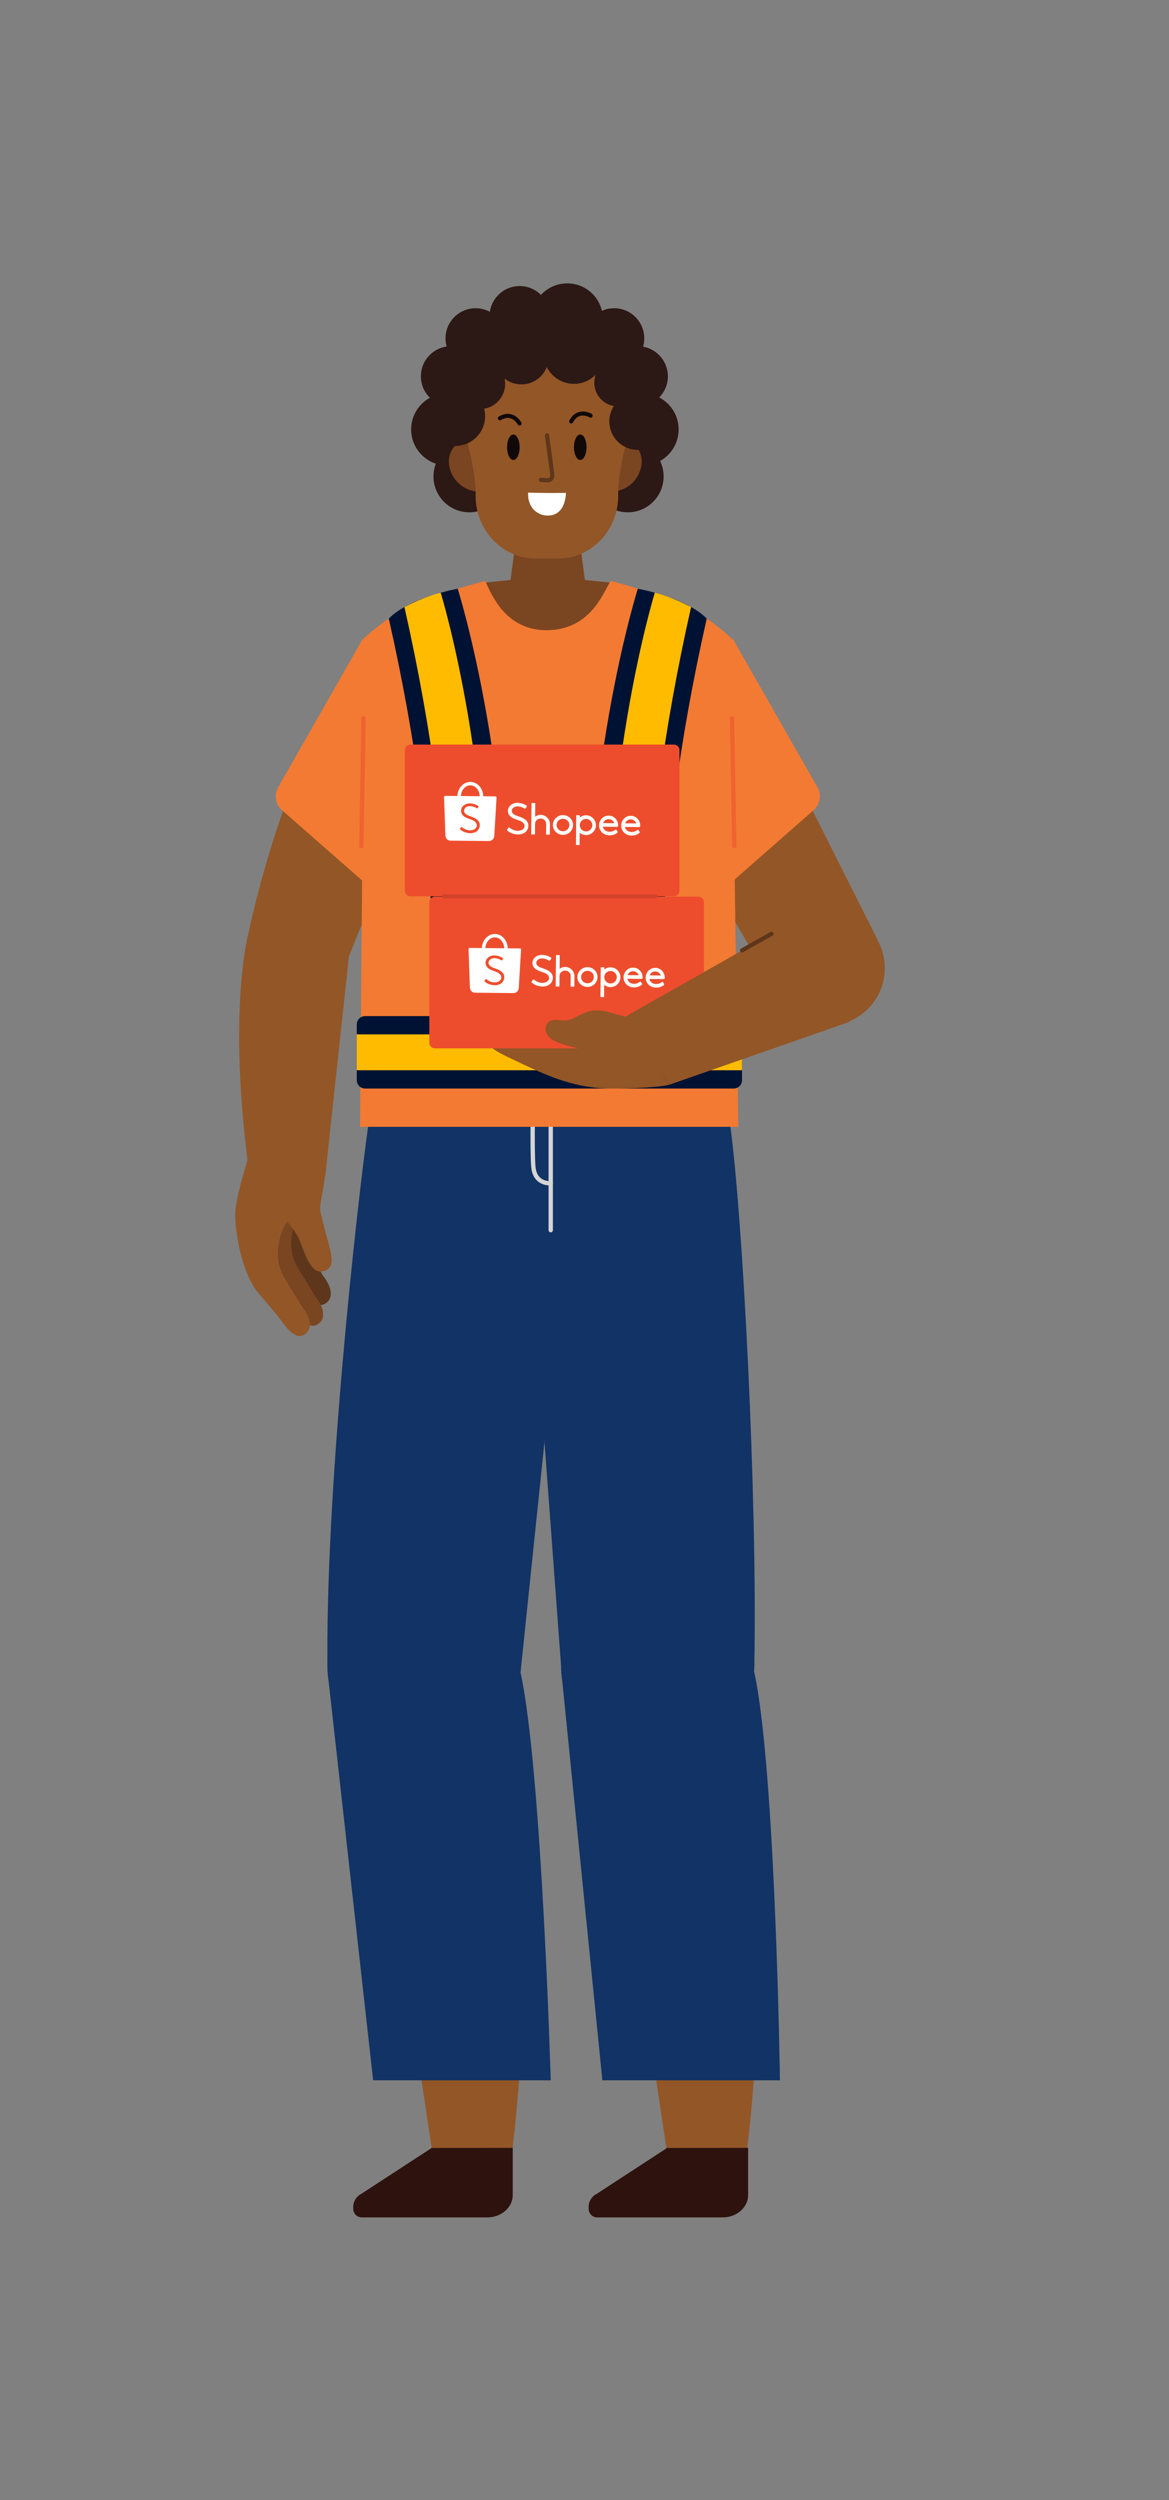 <?xml version="1.0" encoding="UTF-8" standalone="no"?>
<svg
   xmlns:dc="http://purl.org/dc/elements/1.1/"
   xmlns:cc="http://creativecommons.org/ns#"
   xmlns:rdf="http://www.w3.org/1999/02/22-rdf-syntax-ns#"
   xmlns:svg="http://www.w3.org/2000/svg"
   xmlns="http://www.w3.org/2000/svg"
   viewBox="0 0 559.531 1195.677"
   height="1195.677"
   width="559.531"
   xml:space="preserve"
   id="svg2"
   version="1.1"><rect x="0" y="0" width="559.531" height="1195.677" fill="#808080" stroke="none"/><defs
     id="defs6"><clipPath
       id="clipPath18"
       clipPathUnits="userSpaceOnUse"><path
         id="path16"
         d="M 0,896.758 H 419.648 V 0 H 0 Z" /></clipPath></defs><g
     transform="matrix(1.333,0,0,-1.333,0,1195.677)"
     id="g10"><g
       id="g12"><g
         clip-path="url(#clipPath18)"
         id="g14"><g
           transform="translate(88.894,558.497)"
           id="g20"><path
             id="path22"
             style="fill:#935627;fill-opacity:1;fill-rule:nonzero;stroke:none"
             d="M 0,0 C -1.036,-10.057 6.276,-19.05 16.333,-20.087 26.391,-21.123 35.384,-13.81 36.42,-3.753 37.457,6.304 30.144,15.297 20.087,16.333 10.03,17.37 1.036,10.057 0,0" /></g><g
           transform="translate(156.768,631.643)"
           id="g24"><path
             id="path26"
             style="fill:#935627;fill-opacity:1;fill-rule:nonzero;stroke:none"
             d="m 0,0 -34.915,-86.233 -32.527,17.266 c 0,0 9.847,49.256 32.7,89.074 z" /></g><g
           transform="translate(125.292,553.905)"
           id="g28"><path
             id="path30"
             style="fill:#935627;fill-opacity:1;fill-rule:nonzero;stroke:none"
             d="m 0,0 -35.967,8.771 c 0,0 -7.854,-27.53 0.163,-86.711 l 27.288,-1.034 z" /></g><g
           transform="translate(93.325,479.6)"
           id="g32"><path
             id="path34"
             style="fill:#5e361b;fill-opacity:1;fill-rule:nonzero;stroke:none"
             d="m 0,0 c -1.927,-6.751 -1.38,-5.581 -1.354,-7.639 0.083,-6.717 2.63,-21.315 8.525,-27.973 3.268,-3.691 6.253,-7.389 8.264,-9.953 0,0 4.074,-6.574 7.533,-5.005 3.459,1.569 3.254,5.71 -0.279,10.221 l -6.463,10.605 c 0,0 -2.209,3.534 -2.232,7.772 -0.034,6.027 1.754,10.637 4.97,14.716" /></g><g
           transform="translate(92.51,478.903)"
           id="g36"><path
             id="path38"
             style="fill:#7a4521;fill-opacity:1;fill-rule:nonzero;stroke:none"
             d="m 0,0 c -1.927,-6.751 -3.307,-12.332 -3.281,-14.39 0.083,-6.717 2.631,-21.315 8.525,-27.973 3.268,-3.691 6.253,-7.39 8.264,-9.953 0,0 4.075,-6.574 7.533,-5.005 3.459,1.569 3.254,5.71 -0.279,10.221 l -6.463,10.605 c 0,0 -2.209,3.533 -2.232,7.771 -0.034,6.027 1.754,10.638 4.97,14.717" /></g><g
           transform="translate(115.945,469.921)"
           id="g40"><path
             id="path42"
             style="fill:#935627;fill-opacity:1;fill-rule:nonzero;stroke:none"
             d="m 0,0 c -2.517,-1.505 -4.737,-2.371 -5.858,-3.322 -6.503,-5.521 -10.344,-11.303 -10.295,-20.111 0.024,-4.238 2.233,-7.772 2.233,-7.772 l 6.463,-10.605 c 3.533,-4.511 3.738,-8.652 0.279,-10.221 -3.459,-1.568 -7.533,5.005 -7.533,5.005 -2.011,2.564 -4.996,6.262 -8.264,9.953 -5.895,6.658 -8.442,21.257 -8.526,27.973 -0.046,3.73 1.539,10.882 5.612,23.75 L 0.777,6.345 C 0.436,-0.387 -1.592,-5.306 -0.81,-8.066 c 0.63,-2.223 1.062,-4.542 1.699,-6.802 0.711,-2.525 1.413,-5.059 1.98,-7.621 1.184,-5.363 -1.351,-6.663 -4.06,-6.615 -2.709,0.049 -4.785,4.666 -6.829,10.29 -2.043,5.624 -7.641,10.362 -7.641,10.362" /></g><g
           transform="translate(266.026,657.275)"
           id="g44"><path
             id="path46"
             style="fill:#935627;fill-opacity:1;fill-rule:nonzero;stroke:none"
             d="m 0,0 48.993,-97.29 -36.345,-19.026 -53.456,91.923 z" /></g><g
           transform="translate(222.431,646.092)"
           id="g48"><path
             id="path50"
             style="fill:#f3c08e;fill-opacity:1;fill-rule:nonzero;stroke:none"
             d="m 0,0 c -1.05,-13.102 8.721,-24.573 21.823,-25.623 13.101,-1.049 24.573,8.721 25.622,21.822 1.05,13.102 -8.72,24.574 -21.822,25.624 C 12.521,22.872 1.049,13.102 0,0" /></g><g
           transform="translate(214.413,292.866)"
           id="g52"><path
             id="path54"
             style="fill:#935627;fill-opacity:1;fill-rule:nonzero;stroke:none"
             d="m 0,0 25.718,-172.351 27.768,2.485 c 0,0 15.431,113.582 -9.807,170.077 z" /></g><g
           transform="translate(258.341,297.214)"
           id="g56"><path
             id="path58"
             style="fill:#935627;fill-opacity:1;fill-rule:nonzero;stroke:none"
             d="m 0,0 c 0.275,-13.274 -9.409,-24.24 -21.63,-24.494 -12.221,-0.253 -22.351,10.303 -22.626,23.577 -0.275,13.274 9.409,24.241 21.63,24.494 C -10.405,23.83 -0.275,13.274 0,0" /></g><g
           transform="translate(258.343,296.669)"
           id="g60"><path
             id="path62"
             style="fill:#935627;fill-opacity:1;fill-rule:nonzero;stroke:none"
             d="m 0,0 -44.248,-0.917 -9.258,101.794 60.586,1.847 z" /></g><g
           transform="translate(239.512,126.348)"
           id="g64"><path
             id="path66"
             style="fill:#2d120e;fill-opacity:1;fill-rule:nonzero;stroke:none"
             d="m 0,0 -25.362,-16.53 c -1.529,-0.706 -2.781,-2.661 -2.781,-4.345 v -0.969 c 0,-1.684 1.379,-3.062 3.063,-3.062 h 13.922 31.176 c 5.006,0 9.103,3.601 9.103,8.001 V 0.044 Z" /></g><g
           transform="translate(130.141,292.866)"
           id="g68"><path
             id="path70"
             style="fill:#935627;fill-opacity:1;fill-rule:nonzero;stroke:none"
             d="m 0,0 25.718,-172.351 27.769,2.485 c 0,0 15.43,113.582 -9.808,170.077 z" /></g><g
           transform="translate(173.874,294.958)"
           id="g72"><path
             id="path74"
             style="fill:#935627;fill-opacity:1;fill-rule:nonzero;stroke:none"
             d="m 0,0 c -1.247,-13.219 -12.124,-23.003 -24.293,-21.855 -12.17,1.148 -21.024,12.794 -19.777,26.013 1.247,13.218 12.123,23.003 24.293,21.855 C -7.607,24.865 1.247,13.219 0,0" /></g><g
           transform="translate(173.815,294.417)"
           id="g76"><path
             id="path78"
             style="fill:#935627;fill-opacity:1;fill-rule:nonzero;stroke:none"
             d="m 0,0 -44.062,4.157 2.462,102.185 60.398,-5.105 z" /></g><g
           transform="translate(186.917,297.037)"
           id="g80"><path
             id="path82"
             style="fill:#113366;fill-opacity:1;fill-rule:nonzero;stroke:none"
             d="m 0,0 20.538,197.493 -75.11,-0.573 C -59.075,165.205 -70.398,61.095 -69.281,0 Z" /></g><g
           transform="translate(201.448,299.54)"
           id="g84"><path
             id="path86"
             style="fill:#113366;fill-opacity:1;fill-rule:nonzero;stroke:none"
             d="m 0,0 -14.463,194.99 75.11,-0.573 C 65.15,162.701 70.53,61.095 69.413,0 Z" /></g><g
           transform="translate(197.75,508.189)"
           id="g88"><path
             id="path90"
             style="fill:none;stroke:#d5d5d5;stroke-width:1.554;stroke-linecap:round;stroke-linejoin:miter;stroke-miterlimit:10;stroke-dasharray:none;stroke-opacity:1"
             d="M 0,0 V -52.559" /></g><g
           transform="translate(197.75,472.478)"
           id="g92"><path
             id="path94"
             style="fill:none;stroke:#d5d5d5;stroke-width:1.554;stroke-linecap:round;stroke-linejoin:miter;stroke-miterlimit:10;stroke-dasharray:none;stroke-opacity:1"
             d="m 0,0 c 0,0 -5.652,-0.583 -6.233,5.835 -0.581,6.418 0,29.876 0,29.876" /></g><g
           transform="translate(174.533,688.002)"
           id="g96"><path
             id="path98"
             style="fill:#7a4521;fill-opacity:1;fill-rule:nonzero;stroke:none"
             d="m 0,0 c 0,-12.222 9.908,-19.87 22.13,-19.87 12.223,0 22.131,7.648 22.131,19.87 L 22.13,2.261 Z" /></g><g
           transform="translate(263.012,667.992)"
           id="g100"><path
             id="path102"
             style="fill:#f37a32;fill-opacity:1;fill-rule:nonzero;stroke:none"
             d="m 0,0 30.603,-53.639 c 1.412,-2.475 0.814,-6.038 -1.328,-7.916 L -6.153,-92.621 c -2.143,-1.879 -5.482,-1.707 -7.421,0.381 l -21.902,23.591" /></g><g
           transform="translate(143.397,677.489)"
           id="g104"><path
             id="path106"
             style="fill:#f37a32;fill-opacity:1;fill-rule:nonzero;stroke:none"
             d="m 0,0 c 8.27,4.871 25.404,9.647 30.785,11.078 1.354,-2.117 5.978,-17.681 21.963,-17.681 15.984,0 20.398,13.476 23.146,17.689 C 81.201,9.664 98.249,4.879 106.534,0 c 4.597,-2.679 8.904,-6.067 12.653,-9.461 l 2.504,-175.319 H -14.121 l 1.468,175.319 C -8.904,-6.067 -4.598,-2.679 0,0" /></g><g
           transform="translate(262.86,639.303)"
           id="g108"><path
             id="path110"
             style="fill:none;stroke:#ef632f;stroke-width:1.554;stroke-linecap:round;stroke-linejoin:miter;stroke-miterlimit:10;stroke-dasharray:none;stroke-opacity:1"
             d="M 0,0 0.79,-45.871" /></g><g
           transform="translate(130.391,667.992)"
           id="g112"><path
             id="path114"
             style="fill:#f37a32;fill-opacity:1;fill-rule:nonzero;stroke:none"
             d="m 0,0 -30.603,-53.639 c -1.412,-2.475 -0.814,-6.038 1.328,-7.916 L 6.153,-92.621 c 2.143,-1.879 5.482,-1.707 7.42,0.381 l 21.903,23.591" /></g><g
           transform="translate(130.544,639.303)"
           id="g116"><path
             id="path118"
             style="fill:none;stroke:#ef632f;stroke-width:1.554;stroke-linecap:round;stroke-linejoin:miter;stroke-miterlimit:10;stroke-dasharray:none;stroke-opacity:1"
             d="M 0,0 -0.79,-45.871" /></g><g
           transform="translate(183.001,686.451)"
           id="g120"><path
             id="path122"
             style="fill:#7a4521;fill-opacity:1;fill-rule:nonzero;stroke:none"
             d="M 0,0 H 27.326 L 24.047,25.064 H 3.279 Z" /></g><g
           transform="translate(181.386,726.045)"
           id="g124"><path
             id="path126"
             style="fill:#2c1815;fill-opacity:1;fill-rule:nonzero;stroke:none"
             d="m 0,0 c 0,-7.106 -5.76,-12.867 -12.867,-12.867 -7.106,0 -12.867,5.761 -12.867,12.867 0,7.106 5.761,12.867 12.867,12.867 C -5.76,12.867 0,7.106 0,0" /></g><g
           transform="translate(238.284,726.045)"
           id="g128"><path
             id="path130"
             style="fill:#2c1815;fill-opacity:1;fill-rule:nonzero;stroke:none"
             d="m 0,0 c 0,-7.106 -5.76,-12.867 -12.867,-12.867 -7.106,0 -12.866,5.761 -12.866,12.867 0,7.106 5.76,12.867 12.866,12.867 C -5.76,12.867 0,7.106 0,0" /></g><g
           transform="translate(217.802,742.909)"
           id="g132"><path
             id="path134"
             style="fill:#2c1815;fill-opacity:1;fill-rule:nonzero;stroke:none"
             d="m 0,0 c 0,-7.144 5.791,-12.935 12.935,-12.935 7.143,0 12.935,5.791 12.935,12.935 0,7.144 -5.792,12.935 -12.935,12.935 C 5.791,12.935 0,7.144 0,0" /></g><g
           transform="translate(190.869,782.515)"
           id="g136"><path
             id="path138"
             style="fill:#2c1815;fill-opacity:1;fill-rule:nonzero;stroke:none"
             d="m 0,0 c 0,-7.07 5.731,-12.801 12.801,-12.801 7.07,0 12.801,5.731 12.801,12.801 0,7.07 -5.731,12.801 -12.801,12.801 C 5.731,12.801 0,7.07 0,0" /></g><g
           transform="translate(209.74,775.6)"
           id="g140"><path
             id="path142"
             style="fill:#2c1815;fill-opacity:1;fill-rule:nonzero;stroke:none"
             d="m 0,0 c 0,-5.962 4.833,-10.796 10.796,-10.796 5.962,0 10.795,4.834 10.795,10.796 0,5.962 -4.833,10.795 -10.795,10.795 C 4.833,10.795 0,5.962 0,0" /></g><g
           transform="translate(218.222,761.966)"
           id="g144"><path
             id="path146"
             style="fill:#2c1815;fill-opacity:1;fill-rule:nonzero;stroke:none"
             d="m 0,0 c 0,-5.962 4.833,-10.796 10.795,-10.796 5.963,0 10.796,4.834 10.796,10.796 0,5.962 -4.833,10.796 -10.796,10.796 C 4.833,10.796 0,5.962 0,0" /></g><g
           transform="translate(173.504,742.909)"
           id="g148"><path
             id="path150"
             style="fill:#2c1815;fill-opacity:1;fill-rule:nonzero;stroke:none"
             d="m 0,0 c 0,-7.144 -5.791,-12.935 -12.935,-12.935 -7.144,0 -12.935,5.791 -12.935,12.935 0,7.144 5.791,12.935 12.935,12.935 C -5.791,12.935 0,7.144 0,0" /></g><g
           transform="translate(230.831,755.032)"
           id="g152"><path
             id="path154"
             style="fill:#2c1815;fill-opacity:1;fill-rule:nonzero;stroke:none"
             d="m 0,0 c 0,-19.028 -15.425,-34.453 -34.453,-34.453 -19.028,0 -34.454,15.425 -34.454,34.453 0,19.028 15.426,34.453 34.454,34.453 C -15.425,34.453 0,19.028 0,0" /></g><g
           transform="translate(171.623,737.864)"
           id="g156"><path
             id="path158"
             style="fill:#7a4521;fill-opacity:1;fill-rule:nonzero;stroke:none"
             d="m 0,0 c -5.323,3.152 -11.065,-1.245 -10.398,-7.359 0.668,-6.113 6.165,-10.528 12.279,-9.86" /></g><g
           transform="translate(219.971,737.864)"
           id="g160"><path
             id="path162"
             style="fill:#7a4521;fill-opacity:1;fill-rule:nonzero;stroke:none"
             d="M 0,0 C 5.323,3.152 11.065,-1.245 10.398,-7.359 9.73,-13.472 4.233,-17.887 -1.881,-17.219" /></g><g
           transform="translate(225.417,743.722)"
           id="g164"><path
             id="path166"
             style="fill:#935627;fill-opacity:1;fill-rule:nonzero;stroke:none"
             d="m 0,0 c 0,-16.038 -13.001,-29.039 -29.039,-29.039 -16.038,0 -29.04,13.001 -29.04,29.039 0,16.038 13.002,29.039 29.04,29.039 C -13.001,29.039 0,16.038 0,0" /></g><g
           transform="translate(221.984,719.073)"
           id="g168"><path
             id="path170"
             style="fill:#935627;fill-opacity:1;fill-rule:nonzero;stroke:none"
             d="m 0,0 c 0,-12.365 -9.668,-22.481 -21.485,-22.481 h -8.244 c -11.817,0 -21.485,10.116 -21.485,22.481 v 8.627 c 0,12.365 9.668,22.482 21.485,22.482 h 8.244 C -9.668,31.109 0,20.992 0,8.627 Z" /></g><g
           transform="translate(183.895,736.49)"
           id="g172"><path
             id="path174"
             style="fill:#935627;fill-opacity:1;fill-rule:nonzero;stroke:none"
             d="m 0,0 3.389,-15.57 c 0,0 -16.28,-5.152 -16.514,0.605 -0.233,5.758 -2.251,13.974 -2.251,13.974 z" /></g><g
           transform="translate(208.881,736.49)"
           id="g176"><path
             id="path178"
             style="fill:#935627;fill-opacity:1;fill-rule:nonzero;stroke:none"
             d="m 0,0 -3.389,-15.57 c 0,0 16.28,-5.152 16.514,0.605 0.233,5.758 2.2,13.87 2.2,13.87 z" /></g><g
           transform="translate(196.416,740.79)"
           id="g180"><path
             id="path182"
             style="fill:none;stroke:#5e361b;stroke-width:1.5;stroke-linecap:round;stroke-linejoin:miter;stroke-miterlimit:10;stroke-dasharray:none;stroke-opacity:1"
             d="m 0,0 1.896,-14.062 c 0.166,-1.237 -0.687,-2.17 -1.896,-2.075 -1.209,0.096 -2.198,0.174 -2.198,0.174" /></g><g
           transform="translate(206.085,736.528)"
           id="g184"><path
             id="path186"
             style="fill:#110908;fill-opacity:1;fill-rule:nonzero;stroke:none"
             d="m 0,0 c 0,-2.523 1.013,-4.569 2.264,-4.569 1.25,0 2.264,2.046 2.264,4.569 0,2.523 -1.014,4.568 -2.264,4.568 C 1.013,4.568 0,2.523 0,0" /></g><g
           transform="translate(203.207,720.159)"
           id="g188"><path
             id="path190"
             style="fill:#ffffff;fill-opacity:1;fill-rule:nonzero;stroke:none"
             d="m 0,0 c -4.823,-0.09 -8.73,-0.059 -13.551,0.092 0,0 -0.764,-6.257 5.308,-8.066 C 0.131,-9.525 0,0 0,0" /></g><g
           transform="translate(212.077,747.872)"
           id="g192"><path
             id="path194"
             style="fill:none;stroke:#110908;stroke-width:1.47;stroke-linecap:round;stroke-linejoin:miter;stroke-miterlimit:10;stroke-dasharray:none;stroke-opacity:1"
             d="M 0,0 C 0,0 -4.413,2.658 -6.978,-2.072" /></g><g
           transform="translate(186.544,745.048)"
           id="g196"><path
             id="path198"
             style="fill:none;stroke:#110908;stroke-width:1.47;stroke-linecap:round;stroke-linejoin:miter;stroke-miterlimit:10;stroke-dasharray:none;stroke-opacity:1"
             d="M 0,0 C 0,0 -2.379,4.57 -7.034,1.871" /></g><g
           transform="translate(182.066,736.528)"
           id="g200"><path
             id="path202"
             style="fill:#110908;fill-opacity:1;fill-rule:nonzero;stroke:none"
             d="m 0,0 c 0,-2.523 1.014,-4.569 2.264,-4.569 1.25,0 2.264,2.046 2.264,4.569 0,2.523 -1.014,4.568 -2.264,4.568 C 1.014,4.568 0,2.523 0,0" /></g><g
           transform="translate(181.386,759.264)"
           id="g204"><path
             id="path206"
             style="fill:#2c1815;fill-opacity:1;fill-rule:nonzero;stroke:none"
             d="m 0,0 c 0,-4.994 -4.048,-9.043 -9.042,-9.043 -4.995,0 -9.043,4.049 -9.043,9.043 0,4.994 4.048,9.043 9.043,9.043 C -4.048,9.043 0,4.994 0,0" /></g><g
           transform="translate(230.422,759.686)"
           id="g208"><path
             id="path210"
             style="fill:#2c1815;fill-opacity:1;fill-rule:nonzero;stroke:none"
             d="m 0,0 c 0,-4.703 -3.813,-8.516 -8.516,-8.516 -4.703,0 -8.516,3.813 -8.516,8.516 0,4.703 3.813,8.516 8.516,8.516 C -3.813,8.516 0,4.703 0,0" /></g><g
           transform="translate(239.241,745.8)"
           id="g212"><path
             id="path214"
             style="fill:#2c1815;fill-opacity:1;fill-rule:nonzero;stroke:none"
             d="m 0,0 c 0,-5.646 -4.577,-10.224 -10.224,-10.224 -5.646,0 -10.223,4.578 -10.223,10.224 0,5.646 4.577,10.224 10.223,10.224 C -4.577,10.224 0,5.646 0,0" /></g><g
           transform="translate(174.182,747.664)"
           id="g216"><path
             id="path218"
             style="fill:#2c1815;fill-opacity:1;fill-rule:nonzero;stroke:none"
             d="m 0,0 c 0,-5.89 -4.775,-10.665 -10.665,-10.665 -5.891,0 -10.666,4.775 -10.666,10.665 0,5.89 4.775,10.665 10.666,10.665 C -4.775,10.665 0,5.89 0,0" /></g><g
           transform="translate(197.005,768.864)"
           id="g220"><path
             id="path222"
             style="fill:#2c1815;fill-opacity:1;fill-rule:nonzero;stroke:none"
             d="m 0,0 c 0,-5.412 -4.387,-9.799 -9.799,-9.799 -5.411,0 -9.798,4.387 -9.798,9.799 0,5.412 4.387,9.799 9.798,9.799 C -4.387,9.799 0,5.412 0,0" /></g><g
           transform="translate(216.998,770.177)"
           id="g224"><path
             id="path226"
             style="fill:#2c1815;fill-opacity:1;fill-rule:nonzero;stroke:none"
             d="m 0,0 c 0,-6.027 -4.886,-10.913 -10.913,-10.913 -6.027,0 -10.913,4.886 -10.913,10.913 0,6.027 4.886,10.913 10.913,10.913 C -4.886,10.913 0,6.027 0,0" /></g><g
           transform="translate(197.389,783.557)"
           id="g228"><path
             id="path230"
             style="fill:#2c1815;fill-opacity:1;fill-rule:nonzero;stroke:none"
             d="m 0,0 c 0,-5.962 -4.833,-10.795 -10.796,-10.795 -5.962,0 -10.795,4.833 -10.795,10.795 0,5.962 4.833,10.796 10.795,10.796 C -4.833,10.796 0,5.962 0,0" /></g><g
           transform="translate(181.566,775.6)"
           id="g232"><path
             id="path234"
             style="fill:#2c1815;fill-opacity:1;fill-rule:nonzero;stroke:none"
             d="m 0,0 c 0,-5.962 -4.833,-10.796 -10.795,-10.796 -5.963,0 -10.796,4.834 -10.796,10.796 0,5.962 4.833,10.795 10.796,10.795 C -4.833,10.795 0,5.962 0,0" /></g><g
           transform="translate(172.72,761.966)"
           id="g236"><path
             id="path238"
             style="fill:#2c1815;fill-opacity:1;fill-rule:nonzero;stroke:none"
             d="m 0,0 c 0,-5.962 -4.833,-10.796 -10.796,-10.796 -5.962,0 -10.795,4.834 -10.795,10.796 0,5.962 4.833,10.796 10.795,10.796 C -4.833,10.796 0,5.962 0,0" /></g><g
           transform="translate(154.989,126.348)"
           id="g240"><path
             id="path242"
             style="fill:#2d120e;fill-opacity:1;fill-rule:nonzero;stroke:none"
             d="m 0,0 -25.362,-16.53 c -1.529,-0.706 -2.781,-2.661 -2.781,-4.345 v -0.969 c 0,-1.684 1.379,-3.062 3.063,-3.062 h 13.922 31.176 c 5.006,0 9.103,3.601 9.103,8.001 V 0.044 Z" /></g><g
           transform="translate(186.985,299.54)"
           id="g244"><path
             id="path246"
             style="fill:#113366;fill-opacity:1;fill-rule:nonzero;stroke:none"
             d="m 0,0 c 0,-19.168 -15.539,-34.707 -34.707,-34.707 -19.167,0 -34.706,15.539 -34.706,34.707 0,19.168 15.539,34.706 34.706,34.706 C -15.539,34.706 0,19.168 0,0" /></g><g
           transform="translate(270.861,299.54)"
           id="g248"><path
             id="path250"
             style="fill:#113366;fill-opacity:1;fill-rule:nonzero;stroke:none"
             d="m 0,0 c 0,-19.168 -15.539,-34.707 -34.707,-34.707 -19.167,0 -34.706,15.539 -34.706,34.707 0,19.168 15.539,34.706 34.706,34.706 C -15.539,34.706 0,19.168 0,0" /></g><g
           transform="translate(117.636,297.037)"
           id="g252"><path
             id="path254"
             style="fill:#113366;fill-opacity:1;fill-rule:nonzero;stroke:none"
             d="m 0,0 16.348,-146.41 h 63.767 c 0,0 -3.23,111.496 -10.855,146.41 z" /></g><g
           transform="translate(201.577,297.037)"
           id="g256"><path
             id="path258"
             style="fill:#113366;fill-opacity:1;fill-rule:nonzero;stroke:none"
             d="m 0,0 14.715,-146.41 h 63.766 c 0,0 -1.596,111.496 -9.222,146.41 z" /></g><g
           transform="translate(266.436,509.446)"
           id="g260"><path
             id="path262"
             style="fill:#001233;fill-opacity:1;fill-rule:nonzero;stroke:none"
             d="m 0,0 c 0,-1.65 -1.35,-3 -3,-3 h -132.331 c -1.65,0 -3,1.35 -3,3 v 19.988 c 0,1.65 1.35,3 3,3 H -3 c 1.65,0 3,-1.35 3,-3 z" /></g><path
           id="path264"
           style="fill:#ffbb00;fill-opacity:1;fill-rule:nonzero;stroke:none"
           d="M 266.436,513.003 H 128.105 v 12.874 h 138.331 z" /><g
           transform="translate(229.018,685.765)"
           id="g266"><path
             id="path268"
             style="fill:#001233;fill-opacity:1;fill-rule:nonzero;stroke:none"
             d="M 0,0 C 0,0 -21.668,-68.488 -17.431,-153.331 H 9.703 c 0,0 -5.763,50.429 15.046,142.619 C 17.136,-2.99 0,0 0,0" /></g><g
           transform="translate(235.121,684.333)"
           id="g270"><path
             id="path272"
             style="fill:#ffbb00;fill-opacity:1;fill-rule:nonzero;stroke:none"
             d="m 0,0 c 0,0 -20.715,-67.056 -16.477,-151.9 h 13.795 c 0,0 -5.097,54.575 15.712,146.764 C 4.917,-0.996 0,0 0,0" /></g><g
           transform="translate(164.351,685.765)"
           id="g274"><path
             id="path276"
             style="fill:#001233;fill-opacity:1;fill-rule:nonzero;stroke:none"
             d="M 0,0 C 0,0 21.668,-68.488 17.431,-153.331 H -9.703 c 0,0 5.763,50.429 -15.046,142.619 C -17.136,-2.99 0,0 0,0" /></g><g
           transform="translate(158.247,684.333)"
           id="g278"><path
             id="path280"
             style="fill:#ffbb00;fill-opacity:1;fill-rule:nonzero;stroke:none"
             d="M 0,0 C 0,0 20.715,-67.056 16.478,-151.9 H 2.682 c 0,0 5.097,54.575 -15.712,146.764 C -4.917,-0.996 0,0 0,0" /></g><g
           transform="translate(209.985,522.125)"
           id="g282"><path
             id="path284"
             style="fill:#935627;fill-opacity:1;fill-rule:nonzero;stroke:none"
             d="m 0,0 c -0.008,-0.413 -0.651,-0.409 -0.651,-0.411 -0.169,0.001 -0.337,0.002 -0.516,0.003 -4.847,0.034 -13.218,0.179 -15.002,0.772 -2.545,0.845 -15.062,6.317 -15.081,6.326 -0.818,0.358 -2.191,0.177 -2.982,-0.117 -0.828,-0.307 -1.464,-0.868 -1.862,-1.658 -2.26,-4.499 6.591,-8.401 9.49,-9.784 11.877,-5.664 21.289,-10.314 34.497,-10.81" /></g><g
           transform="translate(252.767,522.857)"
           id="g286"><path
             id="path288"
             style="fill:#ee4d2d;fill-opacity:1;fill-rule:nonzero;stroke:none"
             d="m 0,0 c 0,-1.1 -0.9,-2 -2,-2 h -94.603 c -1.1,0 -2,0.9 -2,2 v 50.439 c 0,1.1 0.9,2 2,2 H -2 c 1.1,0 2,-0.9 2,-2 z" /></g><g
           transform="translate(181.036,546.044)"
           id="g290"><path
             id="path292"
             style="fill:#ffffff;fill-opacity:1;fill-rule:nonzero;stroke:none"
             d="m 0,0 c -0.135,-1.02 -0.766,-1.833 -1.736,-2.233 -0.539,-0.223 -1.261,-0.339 -1.832,-0.294 -0.887,0.042 -1.72,0.265 -2.485,0.665 -0.279,0.145 -0.686,0.431 -0.993,0.692 -0.07,0.059 -0.106,0.112 -0.037,0.207 0.073,0.108 0.363,0.518 0.409,0.586 0.062,0.092 0.162,0.096 0.253,0.023 0.012,-0.009 0.104,-0.082 0.123,-0.097 0.735,-0.583 1.685,-1.025 2.746,-1.075 1.339,0.005 2.315,0.591 2.498,1.512 0.2,1.015 -0.602,1.896 -2.161,2.397 -0.495,0.16 -1.739,0.669 -1.969,0.806 -1.083,0.645 -1.581,1.482 -1.499,2.506 0.124,1.418 1.46,2.469 3.141,2.459 0.799,-0.006 1.545,-0.189 2.209,-0.474 0.245,-0.106 0.7,-0.355 0.862,-0.477 C -0.358,7.118 -0.368,7.026 -0.414,6.954 -0.481,6.844 -0.682,6.539 -0.763,6.411 -0.822,6.324 -0.894,6.315 -0.995,6.38 -1.85,6.962 -2.732,7.165 -3.528,7.189 -4.677,7.178 -5.55,6.508 -5.616,5.579 -5.639,4.739 -5.003,4.124 -3.644,3.646 -0.838,2.72 0.218,1.653 0,0 m -3.331,14.626 c 1.822,-0.018 3.29,-1.75 3.339,-3.9 l -6.753,0.066 c 0.09,2.149 1.592,3.852 3.414,3.834 M 3.392,-5.351 c 0.962,0.017 1.749,0.787 1.841,1.75 l 0.007,0.116 0.816,13.727 v 0 l 0.001,0.021 C 6.059,10.486 5.88,10.669 5.656,10.671 H 5.65 L 1.279,10.714 C 1.2,13.553 -0.818,15.836 -3.319,15.86 -5.82,15.885 -7.882,13.642 -8.017,10.804 l -4.383,0.043 c -0.22,-0.002 -0.399,-0.179 -0.401,-0.4 0,-0.01 0,-0.021 10e-4,-0.031 l 0.488,-13.686 0.008,-0.172 c 0.085,-0.952 0.773,-1.726 1.719,-1.771 v 0 L 3.322,-5.351 Z" /></g><g
           transform="translate(194.542,549.707)"
           id="g294"><path
             id="path296"
             style="fill:#ffffff;fill-opacity:1;fill-rule:nonzero;stroke:none"
             d="m 0,0 c -1.373,0.456 -2.001,1.043 -1.994,1.843 0.048,0.888 0.885,1.55 2.015,1.581 C 0.937,3.412 1.746,3.163 2.541,2.642 2.743,2.518 2.843,2.564 2.963,2.717 2.976,2.738 3.02,2.8 3.167,3.005 V 3.006 C 3.306,3.2 3.359,3.276 3.374,3.3 3.474,3.484 3.475,3.583 3.273,3.729 3.1,3.855 2.617,4.111 2.342,4.224 1.577,4.536 0.781,4.694 -0.016,4.686 -1.828,4.665 -3.259,3.503 -3.367,1.955 c -0.071,-1.117 0.492,-2.022 1.67,-2.695 0.335,-0.18 1.539,-0.645 2.09,-0.811 1.575,-0.476 2.375,-1.324 2.199,-2.301 -0.16,-0.888 -1.108,-1.479 -2.444,-1.507 -0.976,0.03 -1.951,0.397 -2.793,1.04 -0.004,0.003 -0.028,0.021 -0.065,0.049 -0.048,0.036 -0.065,0.049 -0.066,0.05 -0.185,0.13 -0.32,0.131 -0.45,-0.061 -0.005,-0.007 -0.109,-0.162 -0.213,-0.315 -0.121,-0.179 -0.174,-0.257 -0.202,-0.301 -0.111,-0.161 -0.093,-0.248 0.065,-0.384 l 0.002,-0.001 c 0.339,-0.278 0.775,-0.57 1.071,-0.718 0.821,-0.41 1.71,-0.63 2.652,-0.659 0.612,-0.037 1.381,0.101 1.956,0.349 1.044,0.452 1.716,1.346 1.843,2.454 C 4.153,-2.058 2.986,-0.926 0,0" /></g><g
           transform="translate(202.947,550.074)"
           id="g298"><path
             id="path300"
             style="fill:#ffffff;fill-opacity:1;fill-rule:nonzero;stroke:none"
             d="M 0,0 C -0.727,0.007 -1.426,-0.221 -2.005,-0.64 L -1.96,4.009 C -1.958,4.19 -2.029,4.261 -2.21,4.263 L -3.051,4.271 C -3.251,4.273 -3.304,4.207 -3.306,4.022 L -3.411,-6.781 c -0.002,-0.177 0.049,-0.252 0.25,-0.254 l 0.841,-0.008 c 0.183,-0.002 0.253,0.074 0.255,0.249 l 0.034,3.528 c 0.012,1.205 0.92,1.955 2.018,1.945 C 1.088,-1.332 1.978,-2.1 1.966,-3.313 L 1.932,-6.833 C 1.93,-7.037 1.98,-7.085 2.182,-7.087 l 0.839,-0.008 c 0.2,-0.002 0.253,0.045 0.255,0.249 L 3.31,-3.315 C 3.321,-1.508 1.827,-0.018 0,0" /></g><g
           transform="translate(210.918,544.203)"
           id="g302"><path
             id="path304"
             style="fill:#ffffff;fill-opacity:1;fill-rule:nonzero;stroke:none"
             d="m 0,0 c -1.265,0.012 -2.28,1.027 -2.268,2.265 0.012,1.238 1.047,2.233 2.312,2.22 C 1.309,4.473 2.324,3.459 2.312,2.22 2.3,0.982 1.265,-0.012 0,0 m 0.057,5.785 c -1.997,0.02 -3.632,-1.551 -3.651,-3.509 -0.019,-1.958 1.585,-3.56 3.582,-3.58 1.997,-0.019 3.632,1.552 3.651,3.51 0.019,1.957 -1.585,3.56 -3.582,3.579" /></g><g
           transform="translate(233.29,547.048)"
           id="g306"><path
             id="path308"
             style="fill:#ffffff;fill-opacity:1;fill-rule:nonzero;stroke:none"
             d="M 0,0 C 0.271,0.855 1.072,1.418 1.999,1.409 2.894,1.4 3.726,0.781 4.006,-0.039 Z m 4.987,-1.349 c 0.006,0 0.012,0 0.018,10e-4 0.222,0.008 0.398,0.194 0.4,0.422 0,0.011 0,0.02 -0.001,0.03 0.001,0.004 0.001,0.011 0.001,0.026 0.019,1.957 -1.5,3.559 -3.394,3.578 -1.894,0.018 -3.444,-1.554 -3.463,-3.511 -0.002,-0.146 0.005,-0.292 0.021,-0.436 l 0.005,-0.047 h 10e-4 c 0.088,-0.709 0.384,-1.358 0.85,-1.881 0.001,-0.001 0.001,-0.002 0.004,-0.005 0.519,-0.582 1.229,-0.985 2.021,-1.141 l 0.062,-0.012 v 0.002 c 0.028,-0.005 0.057,-0.01 0.093,-0.016 1.085,-0.141 2.001,0.026 2.746,0.392 0.202,0.099 0.375,0.206 0.52,0.313 0.051,0.038 0.095,0.073 0.132,0.104 0.022,0.02 0.037,0.034 0.045,0.041 0.194,0.196 0.203,0.282 0.09,0.461 C 4.877,-2.602 4.73,-2.394 4.73,-2.394 4.628,-2.264 4.534,-2.233 4.401,-2.349 4.377,-2.369 4.356,-2.382 4.344,-2.395 3.546,-3.09 2.505,-3.218 1.602,-3.02 1.417,-2.968 1.243,-2.903 1.083,-2.825 0.469,-2.509 0.027,-1.95 -0.095,-1.298 l 5.066,-0.05 c 0.004,0 0.01,0 0.016,-10e-4" /></g><g
           transform="translate(219.201,544.14)"
           id="g310"><path
             id="path312"
             style="fill:#ffffff;fill-opacity:1;fill-rule:nonzero;stroke:none"
             d="m 0,0 c -1.22,0.012 -2.208,0.993 -2.227,2.207 l 10e-4,0.116 c 0.043,1.213 1.049,2.174 2.27,2.162 C 1.286,4.473 2.283,3.459 2.271,2.221 2.259,0.982 1.242,-0.012 0,0 M 0.057,5.785 C -0.775,5.794 -1.565,5.515 -2.199,5.008 l 0.005,0.548 c 0.002,0.19 -0.05,0.252 -0.25,0.254 l -0.8,0.008 c -0.2,0.002 -0.253,-0.054 -0.255,-0.25 l -0.1,-10.198 c -10e-4,-0.186 0.05,-0.253 0.25,-0.255 l 0.801,-0.008 c 0.2,-0.002 0.253,0.063 0.255,0.25 l 0.04,4.161 c 0.624,-0.519 1.409,-0.814 2.241,-0.822 1.962,-0.019 3.569,1.553 3.588,3.51 0.019,1.958 -1.556,3.56 -3.519,3.579" /></g><g
           transform="translate(225.352,547.126)"
           id="g314"><path
             id="path316"
             style="fill:#ffffff;fill-opacity:1;fill-rule:nonzero;stroke:none"
             d="M 0,0 C 0.271,0.855 1.072,1.418 1.999,1.409 2.894,1.4 3.726,0.781 4.006,-0.039 Z m 5.405,-0.87 c 0.019,1.957 -1.5,3.559 -3.394,3.578 -1.894,0.018 -3.444,-1.554 -3.463,-3.511 -0.002,-0.146 0.005,-0.292 0.021,-0.436 l 0.005,-0.047 h 10e-4 c 0.088,-0.709 0.384,-1.358 0.85,-1.881 0.001,-0.001 0.001,-0.002 0.004,-0.005 0.519,-0.582 1.228,-0.985 2.021,-1.141 l 0.062,-0.012 v 0.002 c 0.028,-0.005 0.057,-0.01 0.093,-0.016 1.085,-0.141 2.001,0.026 2.746,0.392 0.202,0.099 0.375,0.206 0.52,0.313 0.051,0.038 0.095,0.073 0.132,0.104 0.022,0.02 0.037,0.034 0.045,0.042 0.194,0.195 0.203,0.281 0.09,0.46 C 4.877,-2.602 4.73,-2.394 4.73,-2.394 4.628,-2.263 4.534,-2.233 4.401,-2.349 4.377,-2.369 4.356,-2.382 4.344,-2.395 3.545,-3.09 2.505,-3.218 1.602,-3.02 1.417,-2.968 1.243,-2.903 1.083,-2.825 0.469,-2.509 0.027,-1.95 -0.095,-1.298 l 5.066,-0.05 c 0.004,0 0.01,0 0.016,0 0.006,-10e-4 0.012,0 0.018,0 0.222,0.008 0.398,0.194 0.4,0.422 0,0.011 0,0.02 -0.001,0.03 0.001,0.004 0.001,0.011 0.001,0.026" /></g><g
           transform="translate(243.973,577.408)"
           id="g318"><path
             id="path320"
             style="fill:#ee4d2d;fill-opacity:1;fill-rule:nonzero;stroke:none"
             d="m 0,0 c 0,-1.1 -0.9,-2 -2,-2 h -94.603 c -1.1,0 -2,0.9 -2,2 v 50.439 c 0,1.1 0.9,2 2,2 H -2 c 1.1,0 2,-0.9 2,-2 z" /></g><g
           transform="translate(172.242,600.594)"
           id="g322"><path
             id="path324"
             style="fill:#ffffff;fill-opacity:1;fill-rule:nonzero;stroke:none"
             d="m 0,0 c -0.135,-1.02 -0.766,-1.833 -1.736,-2.233 -0.539,-0.223 -1.261,-0.339 -1.831,-0.294 -0.888,0.042 -1.721,0.265 -2.486,0.665 -0.279,0.145 -0.686,0.431 -0.993,0.692 -0.07,0.059 -0.106,0.112 -0.037,0.207 0.073,0.108 0.364,0.518 0.409,0.586 0.062,0.092 0.162,0.096 0.253,0.023 0.012,-0.009 0.105,-0.082 0.123,-0.097 0.735,-0.583 1.685,-1.024 2.746,-1.075 1.339,0.005 2.315,0.591 2.498,1.512 0.2,1.015 -0.602,1.896 -2.161,2.398 -0.495,0.159 -1.739,0.668 -1.969,0.805 -1.082,0.645 -1.581,1.482 -1.499,2.506 0.124,1.418 1.46,2.469 3.141,2.46 0.799,-0.007 1.545,-0.19 2.21,-0.475 C -1.088,7.574 -0.633,7.325 -0.471,7.203 -0.358,7.119 -0.368,7.026 -0.414,6.954 -0.481,6.844 -0.682,6.539 -0.762,6.411 -0.822,6.324 -0.894,6.315 -0.995,6.38 -1.849,6.962 -2.732,7.166 -3.528,7.189 -4.677,7.178 -5.55,6.508 -5.616,5.579 -5.639,4.74 -5.003,4.124 -3.644,3.646 -0.838,2.72 0.218,1.653 0,0 m -3.331,14.626 c 1.822,-0.018 3.29,-1.75 3.339,-3.9 l -6.753,0.066 c 0.09,2.149 1.592,3.852 3.414,3.834 M 3.392,-5.351 c 0.962,0.017 1.75,0.787 1.841,1.75 l 0.008,0.116 0.815,13.727 v 0 c 0.001,0.007 0.001,0.014 0.001,0.021 0.002,0.223 -0.177,0.406 -0.4,0.408 H 5.65 l -4.37,0.043 c -0.08,2.839 -2.098,5.122 -4.599,5.146 -2.501,0.025 -4.563,-2.218 -4.698,-5.055 l -4.383,0.042 c -0.22,-0.002 -0.399,-0.179 -0.401,-0.4 0,-0.01 0,-0.021 10e-4,-0.031 l 0.488,-13.686 0.008,-0.172 c 0.085,-0.952 0.773,-1.726 1.719,-1.77 v 0 L 3.322,-5.35 Z" /></g><g
           transform="translate(185.748,604.258)"
           id="g326"><path
             id="path328"
             style="fill:#ffffff;fill-opacity:1;fill-rule:nonzero;stroke:none"
             d="m 0,0 c -1.373,0.456 -2.002,1.043 -1.994,1.843 0.048,0.888 0.885,1.55 2.015,1.581 C 0.937,3.412 1.746,3.163 2.541,2.642 2.743,2.518 2.843,2.564 2.963,2.717 2.976,2.738 3.02,2.8 3.166,3.005 L 3.167,3.006 C 3.306,3.2 3.359,3.276 3.373,3.3 3.474,3.484 3.475,3.583 3.273,3.729 3.1,3.855 2.617,4.111 2.342,4.224 1.576,4.536 0.781,4.694 -0.016,4.686 -1.828,4.665 -3.259,3.503 -3.368,1.955 c -0.07,-1.117 0.493,-2.022 1.671,-2.695 0.335,-0.18 1.538,-0.645 2.09,-0.812 1.575,-0.475 2.375,-1.323 2.199,-2.3 -0.16,-0.888 -1.108,-1.479 -2.444,-1.507 -0.976,0.03 -1.951,0.397 -2.793,1.04 -0.004,0.003 -0.028,0.021 -0.065,0.049 -0.048,0.036 -0.065,0.049 -0.066,0.05 -0.185,0.13 -0.32,0.131 -0.45,-0.061 -0.005,-0.007 -0.109,-0.162 -0.213,-0.315 -0.121,-0.179 -0.174,-0.257 -0.202,-0.301 -0.111,-0.161 -0.093,-0.248 0.065,-0.384 l 0.002,-0.001 c 0.338,-0.278 0.775,-0.57 1.071,-0.718 0.821,-0.41 1.71,-0.63 2.652,-0.659 0.612,-0.037 1.381,0.101 1.956,0.349 1.043,0.452 1.715,1.346 1.842,2.454 C 4.153,-2.058 2.986,-0.926 0,0" /></g><g
           transform="translate(194.153,604.625)"
           id="g330"><path
             id="path332"
             style="fill:#ffffff;fill-opacity:1;fill-rule:nonzero;stroke:none"
             d="M 0,0 C -0.727,0.007 -1.426,-0.221 -2.005,-0.64 L -1.96,4.009 C -1.958,4.19 -2.029,4.261 -2.209,4.263 L -3.051,4.271 C -3.251,4.273 -3.304,4.207 -3.306,4.022 L -3.411,-6.781 c -0.002,-0.177 0.05,-0.252 0.25,-0.254 l 0.841,-0.008 c 0.183,-0.002 0.253,0.074 0.255,0.249 l 0.034,3.528 c 0.012,1.205 0.92,1.955 2.018,1.945 1.101,-0.011 1.991,-0.779 1.98,-1.992 L 1.932,-6.833 C 1.93,-7.037 1.98,-7.085 2.182,-7.087 l 0.839,-0.008 c 0.2,-0.002 0.253,0.045 0.255,0.249 l 0.035,3.531 C 3.321,-1.508 1.827,-0.018 0,0" /></g><g
           transform="translate(202.123,598.754)"
           id="g334"><path
             id="path336"
             style="fill:#ffffff;fill-opacity:1;fill-rule:nonzero;stroke:none"
             d="M 0,0 C -1.265,0.012 -2.28,1.027 -2.268,2.265 -2.256,3.504 -1.221,4.498 0.044,4.486 1.309,4.473 2.324,3.459 2.312,2.22 2.3,0.982 1.265,-0.012 0,0 m 0.057,5.786 c -1.997,0.019 -3.631,-1.552 -3.651,-3.51 -0.019,-1.957 1.585,-3.56 3.582,-3.579 1.997,-0.02 3.632,1.551 3.651,3.509 0.019,1.958 -1.585,3.56 -3.582,3.58" /></g><g
           transform="translate(224.496,601.599)"
           id="g338"><path
             id="path340"
             style="fill:#ffffff;fill-opacity:1;fill-rule:nonzero;stroke:none"
             d="M 0,0 C 0.271,0.855 1.072,1.418 1.999,1.409 2.894,1.4 3.726,0.781 4.006,-0.039 Z m 4.987,-1.349 c 0.006,0 0.012,0 0.018,10e-4 0.222,0.008 0.398,0.194 0.4,0.422 0,0.011 0,0.02 -0.001,0.03 0.001,0.004 0.001,0.011 0.001,0.026 0.019,1.957 -1.5,3.559 -3.394,3.578 -1.894,0.018 -3.444,-1.554 -3.463,-3.511 -0.002,-0.146 0.005,-0.292 0.021,-0.436 l 0.005,-0.047 h 10e-4 c 0.088,-0.709 0.384,-1.358 0.85,-1.881 0.001,-0.001 0.001,-0.002 0.004,-0.005 0.519,-0.582 1.228,-0.985 2.021,-1.141 l 0.062,-0.012 v 0.002 c 0.028,-0.005 0.057,-0.01 0.092,-0.016 1.086,-0.141 2.002,0.026 2.747,0.392 0.202,0.099 0.375,0.206 0.52,0.313 0.051,0.038 0.095,0.073 0.132,0.104 0.022,0.02 0.037,0.034 0.045,0.041 0.194,0.196 0.203,0.282 0.09,0.461 C 4.877,-2.602 4.73,-2.394 4.73,-2.394 4.627,-2.264 4.534,-2.233 4.401,-2.349 4.377,-2.369 4.356,-2.382 4.344,-2.395 3.545,-3.09 2.505,-3.218 1.602,-3.02 1.417,-2.968 1.243,-2.903 1.083,-2.825 0.469,-2.509 0.027,-1.95 -0.095,-1.299 l 5.066,-0.049 c 0.004,0 0.01,-10e-4 0.016,-10e-4" /></g><g
           transform="translate(210.406,598.691)"
           id="g342"><path
             id="path344"
             style="fill:#ffffff;fill-opacity:1;fill-rule:nonzero;stroke:none"
             d="m 0,0 c -1.221,0.012 -2.208,0.993 -2.227,2.207 l 10e-4,0.116 c 0.042,1.213 1.049,2.174 2.27,2.162 C 1.286,4.473 2.283,3.459 2.271,2.221 2.259,0.982 1.242,-0.012 0,0 M 0.057,5.785 C -0.775,5.794 -1.565,5.515 -2.199,5.008 l 0.005,0.548 c 0.002,0.19 -0.05,0.252 -0.25,0.254 l -0.8,0.008 c -0.2,0.002 -0.253,-0.054 -0.255,-0.25 l -0.1,-10.198 c -10e-4,-0.186 0.05,-0.253 0.25,-0.255 l 0.801,-0.008 c 0.2,-0.002 0.253,0.063 0.254,0.25 l 0.041,4.161 c 0.624,-0.519 1.409,-0.814 2.241,-0.822 1.962,-0.019 3.569,1.553 3.588,3.51 0.019,1.958 -1.556,3.56 -3.519,3.579" /></g><g
           transform="translate(216.558,601.677)"
           id="g346"><path
             id="path348"
             style="fill:#ffffff;fill-opacity:1;fill-rule:nonzero;stroke:none"
             d="M 0,0 C 0.271,0.855 1.072,1.418 1.999,1.409 2.894,1.4 3.726,0.781 4.006,-0.039 Z m 5.405,-0.87 c 0.019,1.957 -1.5,3.559 -3.394,3.578 -1.894,0.018 -3.444,-1.554 -3.463,-3.511 -0.002,-0.146 0.005,-0.292 0.021,-0.436 l 0.005,-0.047 h 10e-4 c 0.088,-0.709 0.384,-1.358 0.85,-1.881 0.001,-0.001 0.001,-0.002 0.004,-0.005 0.519,-0.582 1.229,-0.985 2.021,-1.141 l 0.062,-0.012 v 0.002 c 0.028,-0.005 0.057,-0.01 0.093,-0.016 1.085,-0.141 2.001,0.026 2.746,0.392 0.202,0.099 0.376,0.206 0.52,0.313 0.051,0.038 0.095,0.073 0.132,0.104 0.022,0.02 0.038,0.034 0.045,0.042 0.194,0.195 0.203,0.281 0.091,0.46 C 4.877,-2.602 4.73,-2.394 4.73,-2.394 4.628,-2.264 4.535,-2.233 4.401,-2.349 4.377,-2.369 4.356,-2.382 4.344,-2.395 3.546,-3.09 2.505,-3.218 1.602,-3.02 1.417,-2.968 1.243,-2.903 1.083,-2.825 0.469,-2.509 0.027,-1.95 -0.095,-1.298 l 5.066,-0.05 c 0.004,0 0.01,0 0.016,-10e-4 0.006,0 0.012,0 0.018,10e-4 0.222,0.008 0.398,0.194 0.4,0.422 0,0.011 0,0.02 -0.001,0.03 0.001,0.004 0.001,0.011 0.001,0.026" /></g><g
           transform="translate(159.441,575.408)"
           id="g350"><path
             id="path352"
             style="fill:none;stroke:#d3422a;stroke-width:1.5;stroke-linecap:round;stroke-linejoin:miter;stroke-miterlimit:10;stroke-dasharray:none;stroke-opacity:1"
             d="M 0,0 H 75.825" /></g><g
           transform="translate(276.843,545.726)"
           id="g354"><path
             id="path356"
             style="fill:#935627;fill-opacity:1;fill-rule:nonzero;stroke:none"
             d="M 0,0 C 2.16,-11.182 12.975,-18.495 24.156,-16.335 35.338,-14.176 42.652,-3.36 40.492,7.821 38.332,19.003 27.517,26.316 16.335,24.156 5.154,21.997 -2.16,11.182 0,0" /></g><g
           transform="translate(240.319,507.799)"
           id="g358"><path
             id="path360"
             style="fill:#935627;fill-opacity:1;fill-rule:nonzero;stroke:none"
             d="M 0,0 64.61,22.531 47.149,60.052 -16.012,24.332" /></g><g
           transform="translate(266.436,556.007)"
           id="g362"><path
             id="path364"
             style="fill:none;stroke:#5e361b;stroke-width:1.5;stroke-linecap:round;stroke-linejoin:miter;stroke-miterlimit:10;stroke-dasharray:none;stroke-opacity:1"
             d="M 0,0 10.602,5.946" /></g><g
           transform="translate(217.878,506.446)"
           id="g366"><path
             id="path368"
             style="fill:#935627;fill-opacity:1;fill-rule:nonzero;stroke:none"
             d="M 0,0 C 8.88,-0.126 19.016,0.495 22.441,1.353 22.44,1.355 6.651,25.811 6.651,25.811 c -5.786,1.312 -9.405,3.554 -14.818,1.271 -1.706,-0.719 -3.323,-1.72 -5.053,-2.369 -2.34,-0.879 -5.217,0.679 -7.39,-0.635 -1.076,-0.65 -1.557,-2.049 -1.332,-3.286 0.225,-1.237 1.055,-2.301 2.067,-3.047 1.012,-0.745 2.201,-1.209 3.39,-1.617 1.132,-0.388 2.278,-0.735 3.433,-1.047 0.569,-0.153 1.14,-0.298 1.713,-0.435 0.251,-0.06 0.495,-0.085 0.741,-0.122 0.193,-0.028 0.339,-0.112 0.357,-0.333" /></g></g></g></g></svg>